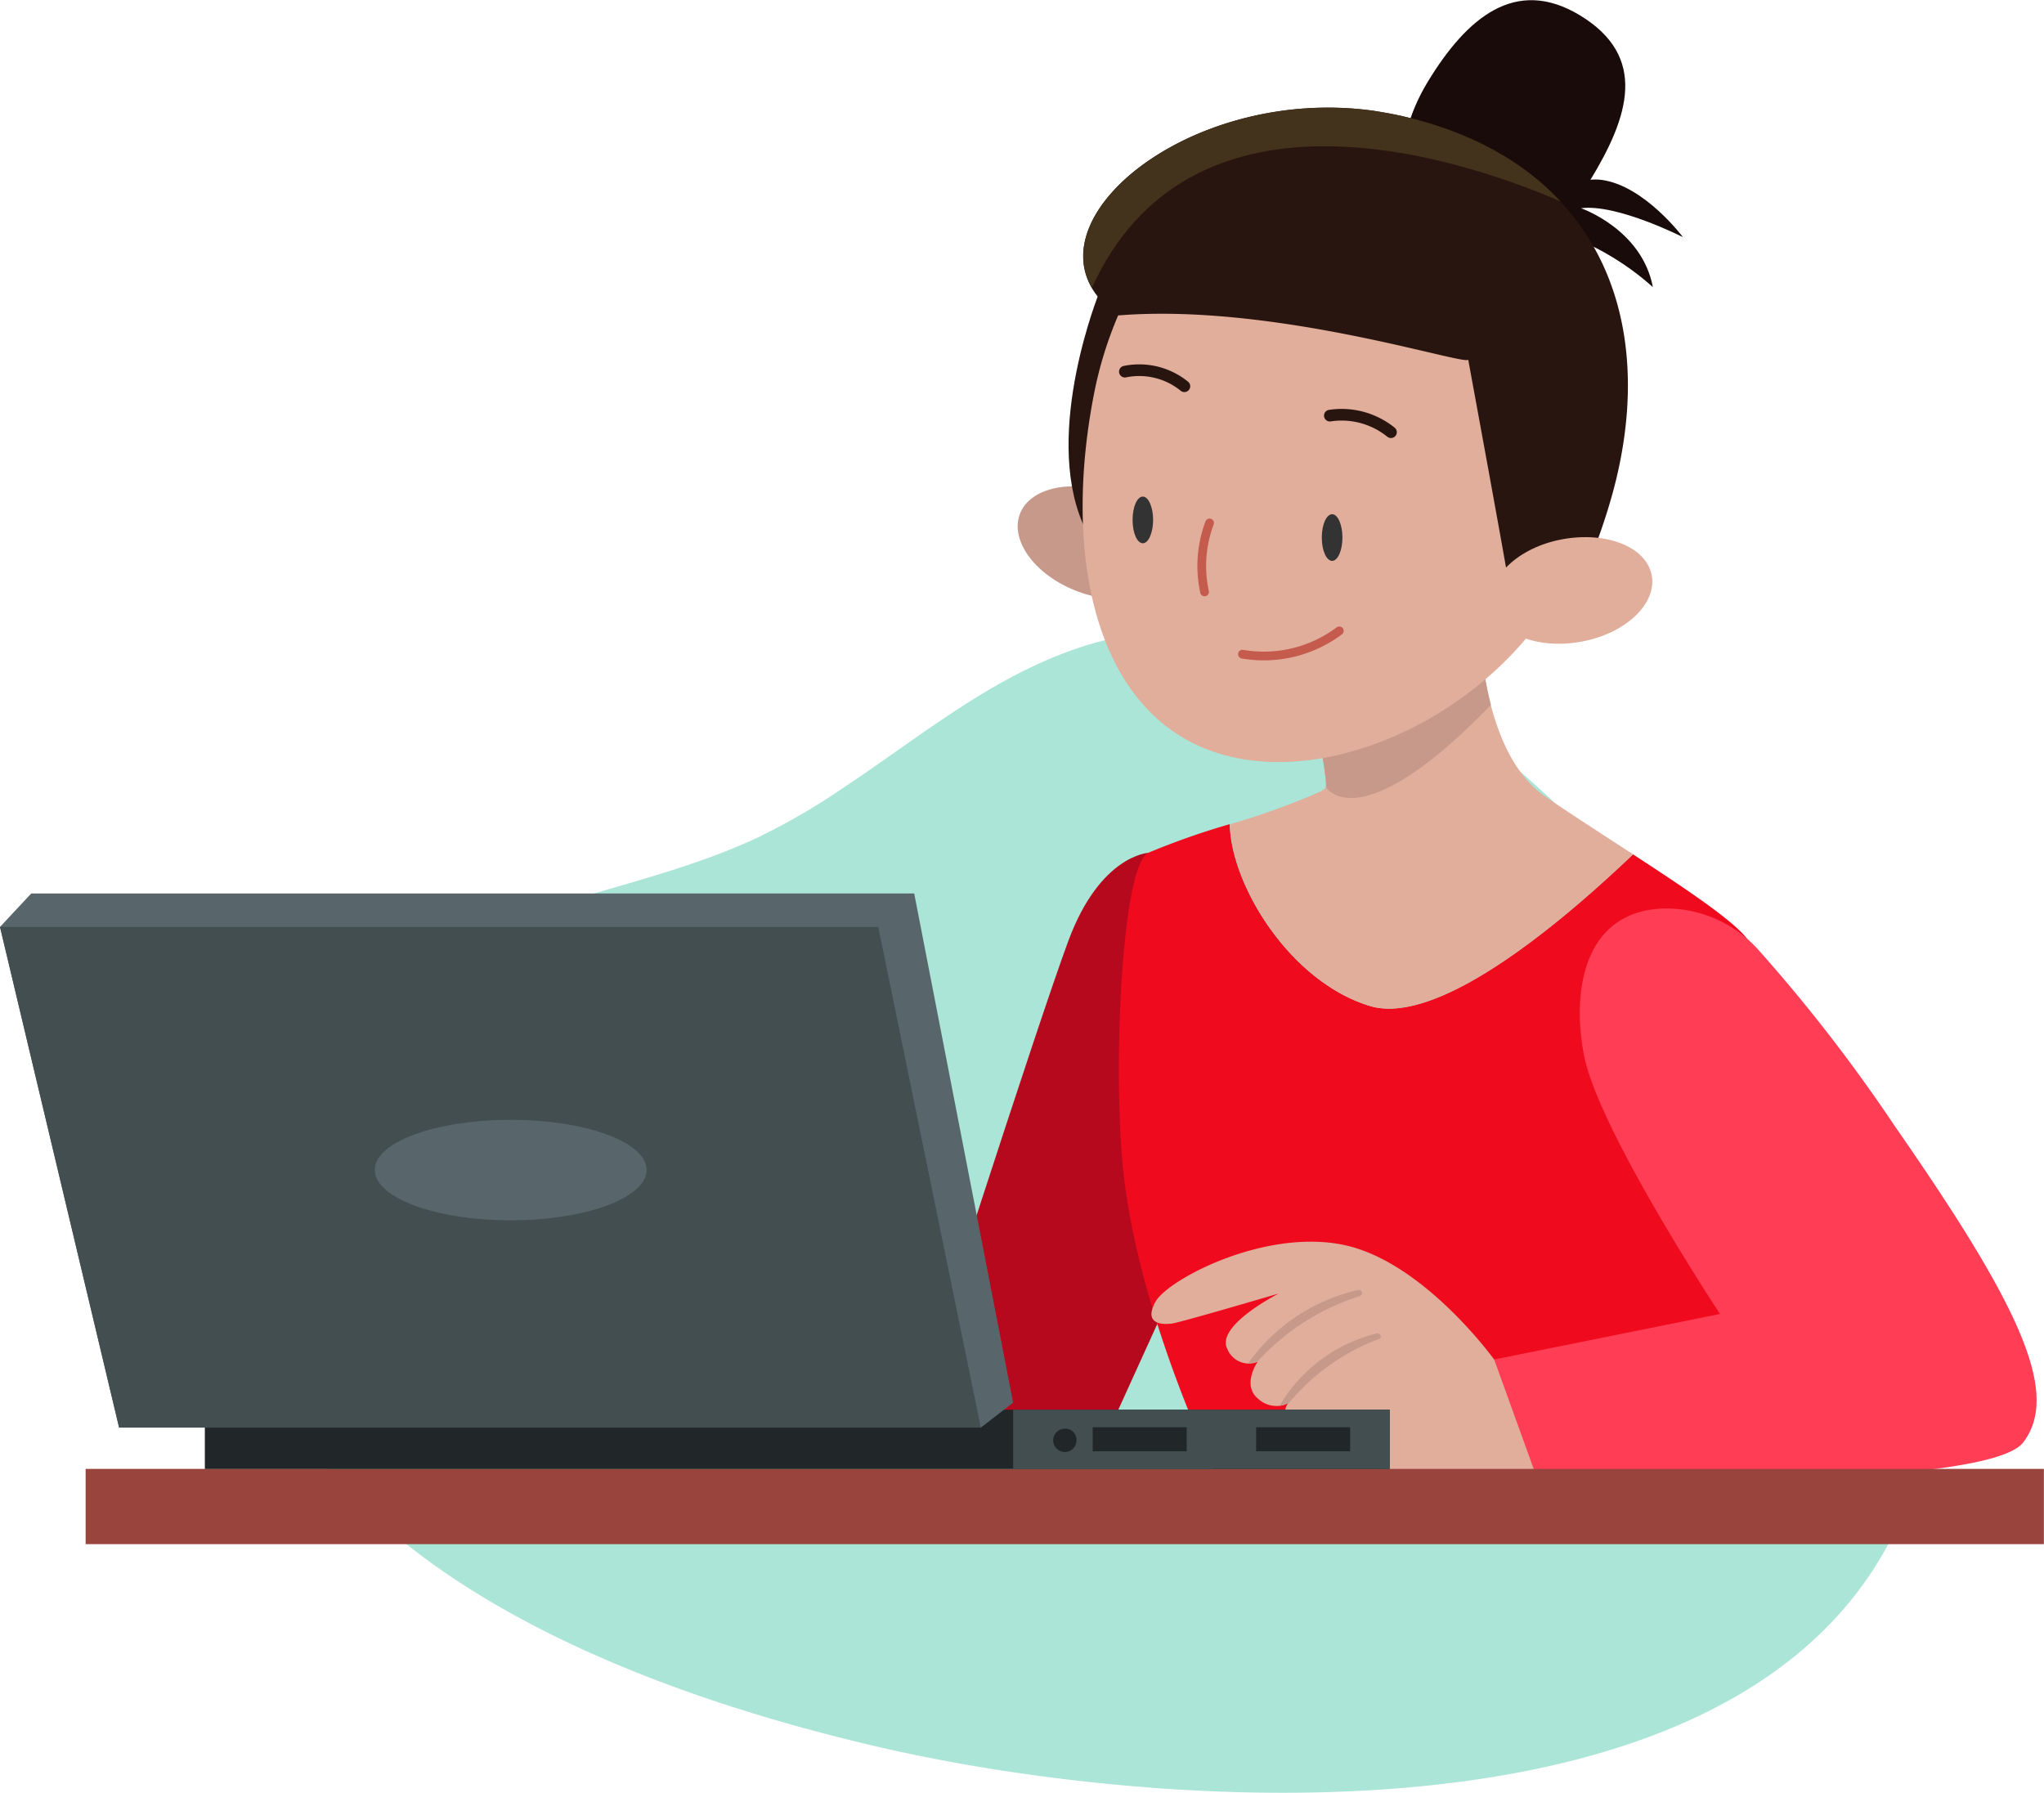<svg id="Layer_1" data-name="Layer 1" xmlns="http://www.w3.org/2000/svg" viewBox="0 0 175.22 153.71"><defs><style>.cls-1{fill:#aae5d7;}.cls-2{fill:#b7091e;}.cls-3{fill:#f00a1e;}.cls-4{fill:#e1ae9c;}.cls-5{fill:#c6998b;}.cls-6{fill:#29150f;}.cls-7{fill:#190b09;}.cls-8{fill:#44331c;}.cls-9{fill:#333;}.cls-10,.cls-11{fill:none;stroke-linecap:round;stroke-linejoin:round;}.cls-10{stroke:#c55b4d;stroke-width:0.75px;}.cls-11{stroke:#29150f;}.cls-12{fill:#ff3e55;}.cls-13{fill:#99443d;}.cls-14{fill:#212728;}.cls-15{fill:#434e51;}.cls-16{fill:#58666b;}</style></defs><path class="cls-1" d="M72.16,67.62c7-4.62,13.47-10.18,21.66-12.5,24.33-6.88,43.61,16.71,56.75,33.39,7.91,10,17.66,23.45,14,37-9.11,33.91-63.36,30.23-89.19,24.26-18.81-4.35-45.23-13.74-53-33.39C17.86,104.8,24,92.44,33,85c9.5-7.89,21.43-8.24,32.07-13.26A55.68,55.68,0,0,0,72.16,67.62Z"/><path class="cls-2" d="M107.68,94.85c-.45-.59-9.26-21.74-9.26-21.74s-4.11.22-6.82,7.5-12.91,39.16-12.91,39.16l9.88,6.15,6.14-2.53Z"/><path class="cls-3" d="M155,126.9H104.49s-7.21-14.6-8.29-27.5c-.75-8.88,0-25.07,2.22-26.29a64.44,64.44,0,0,1,7-2.46c.09,5.22,5.15,13.5,12,15.58,6.2,1.88,17.58-8.23,22.56-13,4.59,3,9.12,6,10,7.56C151.4,83.23,155,126.9,155,126.9Z"/><path class="cls-4" d="M140,73.24c-5,4.76-16.36,14.87-22.56,13-6.84-2.08-11.9-10.36-12-15.58a64.24,64.24,0,0,0,7.75-2.8h0c.29-.15.45-.29.47-.41.15-1-1.67-9.84-1.67-9.84l14.89-3.46a29.86,29.86,0,0,0,.92,6.29c.75,2.89,2.12,6.06,4.61,7.8C134.44,69.64,137.22,71.43,140,73.24Z"/><path class="cls-5" d="M113.67,67.44c.15-1-1.67-9.84-1.67-9.84l14.89-3.46a29.86,29.86,0,0,0,.92,6.29C116.54,72.09,113.65,67.56,113.67,67.44Z"/><path class="cls-5" d="M100.48,48.94c-.85,2.31-4.47,3.11-8.07,1.77s-5.82-4.29-5-6.6,4.47-3.11,8.07-1.77S101.34,46.63,100.48,48.94Z"/><path class="cls-6" d="M102.57,23.32,94.26,25s-4.85,11.89-1.45,19.85C95.32,50.77,102.57,23.32,102.57,23.32Z"/><path class="cls-4" d="M136.73,42.2a28.63,28.63,0,0,1-1.85,6C130,59.62,116.3,67,106.13,65c-11.87-2.3-15.22-16.44-12.36-31.17A33.12,33.12,0,0,1,95.87,27c4.66-10.88,14.64-17.61,24.56-15.68C132.29,13.66,139.59,27.47,136.73,42.2Z"/><path class="cls-7" d="M130.36,19.43s3.36-4.53,7-4,6.91,4.9,6.91,4.9-5.66-2.88-8.74-2.48c0,0,5.22,1.79,6.16,6.76C141.68,24.65,136.71,19.74,130.36,19.43Z"/><path class="cls-7" d="M136.3,15.48c-3.35,5.49-9.18,8.05-13,5.71S119.05,12.5,122.4,7s7.51-9,13-5.71C141.3,4.84,139.65,10,136.3,15.48Z"/><path class="cls-6" d="M138.25,42.24a50.12,50.12,0,0,1-2.2,6.32c-2.28,1.67-6.62,2.06-6.62,2.06,0-.42-3.48-19.3-3.57-19.8,0,.63-16.53-4.87-30-3.78l-.41-.29a7.26,7.26,0,0,1-1.86-2.07h0c-4.06-7,9.31-17.24,24.15-15.18l.78.13c.53.09,1.06.19,1.6.31,6,1.37,10.49,3.94,13.64,7.33C139.65,23.57,140.85,32.71,138.25,42.24Z"/><path class="cls-8" d="M133.77,17.26c-10.12-4.37-31.93-10.68-40.17,7.41-4.06-7,9.31-17.24,24.15-15.18l.78.13c.53.09,1.06.19,1.6.31C126.11,11.3,130.62,13.87,133.77,17.26Z"/><path class="cls-9" d="M115.08,46.08c0,1.08-.39,2-.88,2s-.89-.87-.89-2,.4-2,.89-2S115.08,45,115.08,46.08Z"/><path class="cls-9" d="M98.85,44.57c0,1.08-.39,2-.88,2s-.88-.87-.88-2,.39-2,.88-2S98.85,43.49,98.85,44.57Z"/><path class="cls-10" d="M103.69,44.83a10.45,10.45,0,0,0-.43,5.91"/><path class="cls-11" d="M114,35.63a6.73,6.73,0,0,1,5.24,1.42"/><path class="cls-11" d="M96.43,31.86a6.13,6.13,0,0,1,5.1,1.25"/><path class="cls-10" d="M106.51,56.08a10.81,10.81,0,0,0,8.3-2"/><path class="cls-4" d="M141.59,49.3c.47,2.43-2.21,5-6,5.7s-7.2-.65-7.67-3.07,2.21-5,6-5.7S141.12,46.88,141.59,49.3Z"/><path class="cls-12" d="M142.67,77.88a10.64,10.64,0,0,1,8,3.47,138.27,138.27,0,0,1,11.71,15.11c10.55,15.17,14.35,22.92,11.05,27.2s-41.9,3.24-41.9,3.24l-3.48-10.35,19.4-3.91S137.1,97,135.8,90.52C134.72,85.13,135.68,78.06,142.67,77.88Z"/><path class="cls-4" d="M131.79,126.8s-2.89,1.31-8.74.65-7.24-4.6-7.24-4.6-4.14,1-5.31-.46a1.79,1.79,0,0,1-.24-1.8,2.5,2.5,0,0,1,.18-.32,1.93,1.93,0,0,1-.73.24,2.33,2.33,0,0,1-1.89-.63c-1.32-1.12-.13-3,0-3.14h0a2.12,2.12,0,0,1-.79.15,2,2,0,0,1-1.83-1.28c-.94-1.91,4-4.51,4.41-4.72-.49.14-8.35,2.46-9.15,2.57s-2.46.07-1.42-1.85,9.43-6.35,16.24-4.87,12.81,9.81,12.81,9.81Z"/><path class="cls-5" d="M107.78,116.74h0a20,20,0,0,1,8.8-5.64.27.27,0,0,0-.14-.52,15.84,15.84,0,0,0-9.46,6.31Z"/><path class="cls-5" d="M118.24,114.77a18.3,18.3,0,0,0-8,5.82,2.5,2.5,0,0,1,.18-.32,1.93,1.93,0,0,1-.73.24,13.31,13.31,0,0,1,8.34-6.2C118.31,114.26,118.52,114.64,118.24,114.77Z"/><rect class="cls-13" x="7.34" y="125.92" width="167.87" height="6.45"/><rect class="cls-14" x="17.56" y="120.85" width="101.57" height="5.08"/><rect class="cls-15" x="86.85" y="120.85" width="32.28" height="5.08"/><rect class="cls-14" x="93.67" y="122.35" width="8.06" height="2.06"/><rect class="cls-14" x="107.68" y="122.35" width="8.06" height="2.06"/><path class="cls-14" d="M92.28,123.39a1,1,0,1,1-1-.92A.95.95,0,0,1,92.28,123.39Z"/><polygon class="cls-16" points="86.85 120.24 84.08 122.38 10.21 122.38 0 79.46 2.68 76.59 78.37 76.59 86.85 120.24"/><polygon class="cls-15" points="84.08 122.38 10.21 122.38 0 79.46 75.29 79.46 84.08 122.38"/><path class="cls-16" d="M55.43,100.29c0,2.39-5.22,4.32-11.65,4.32s-11.65-1.93-11.65-4.32S37.35,96,43.78,96,55.43,97.91,55.43,100.29Z"/></svg>
